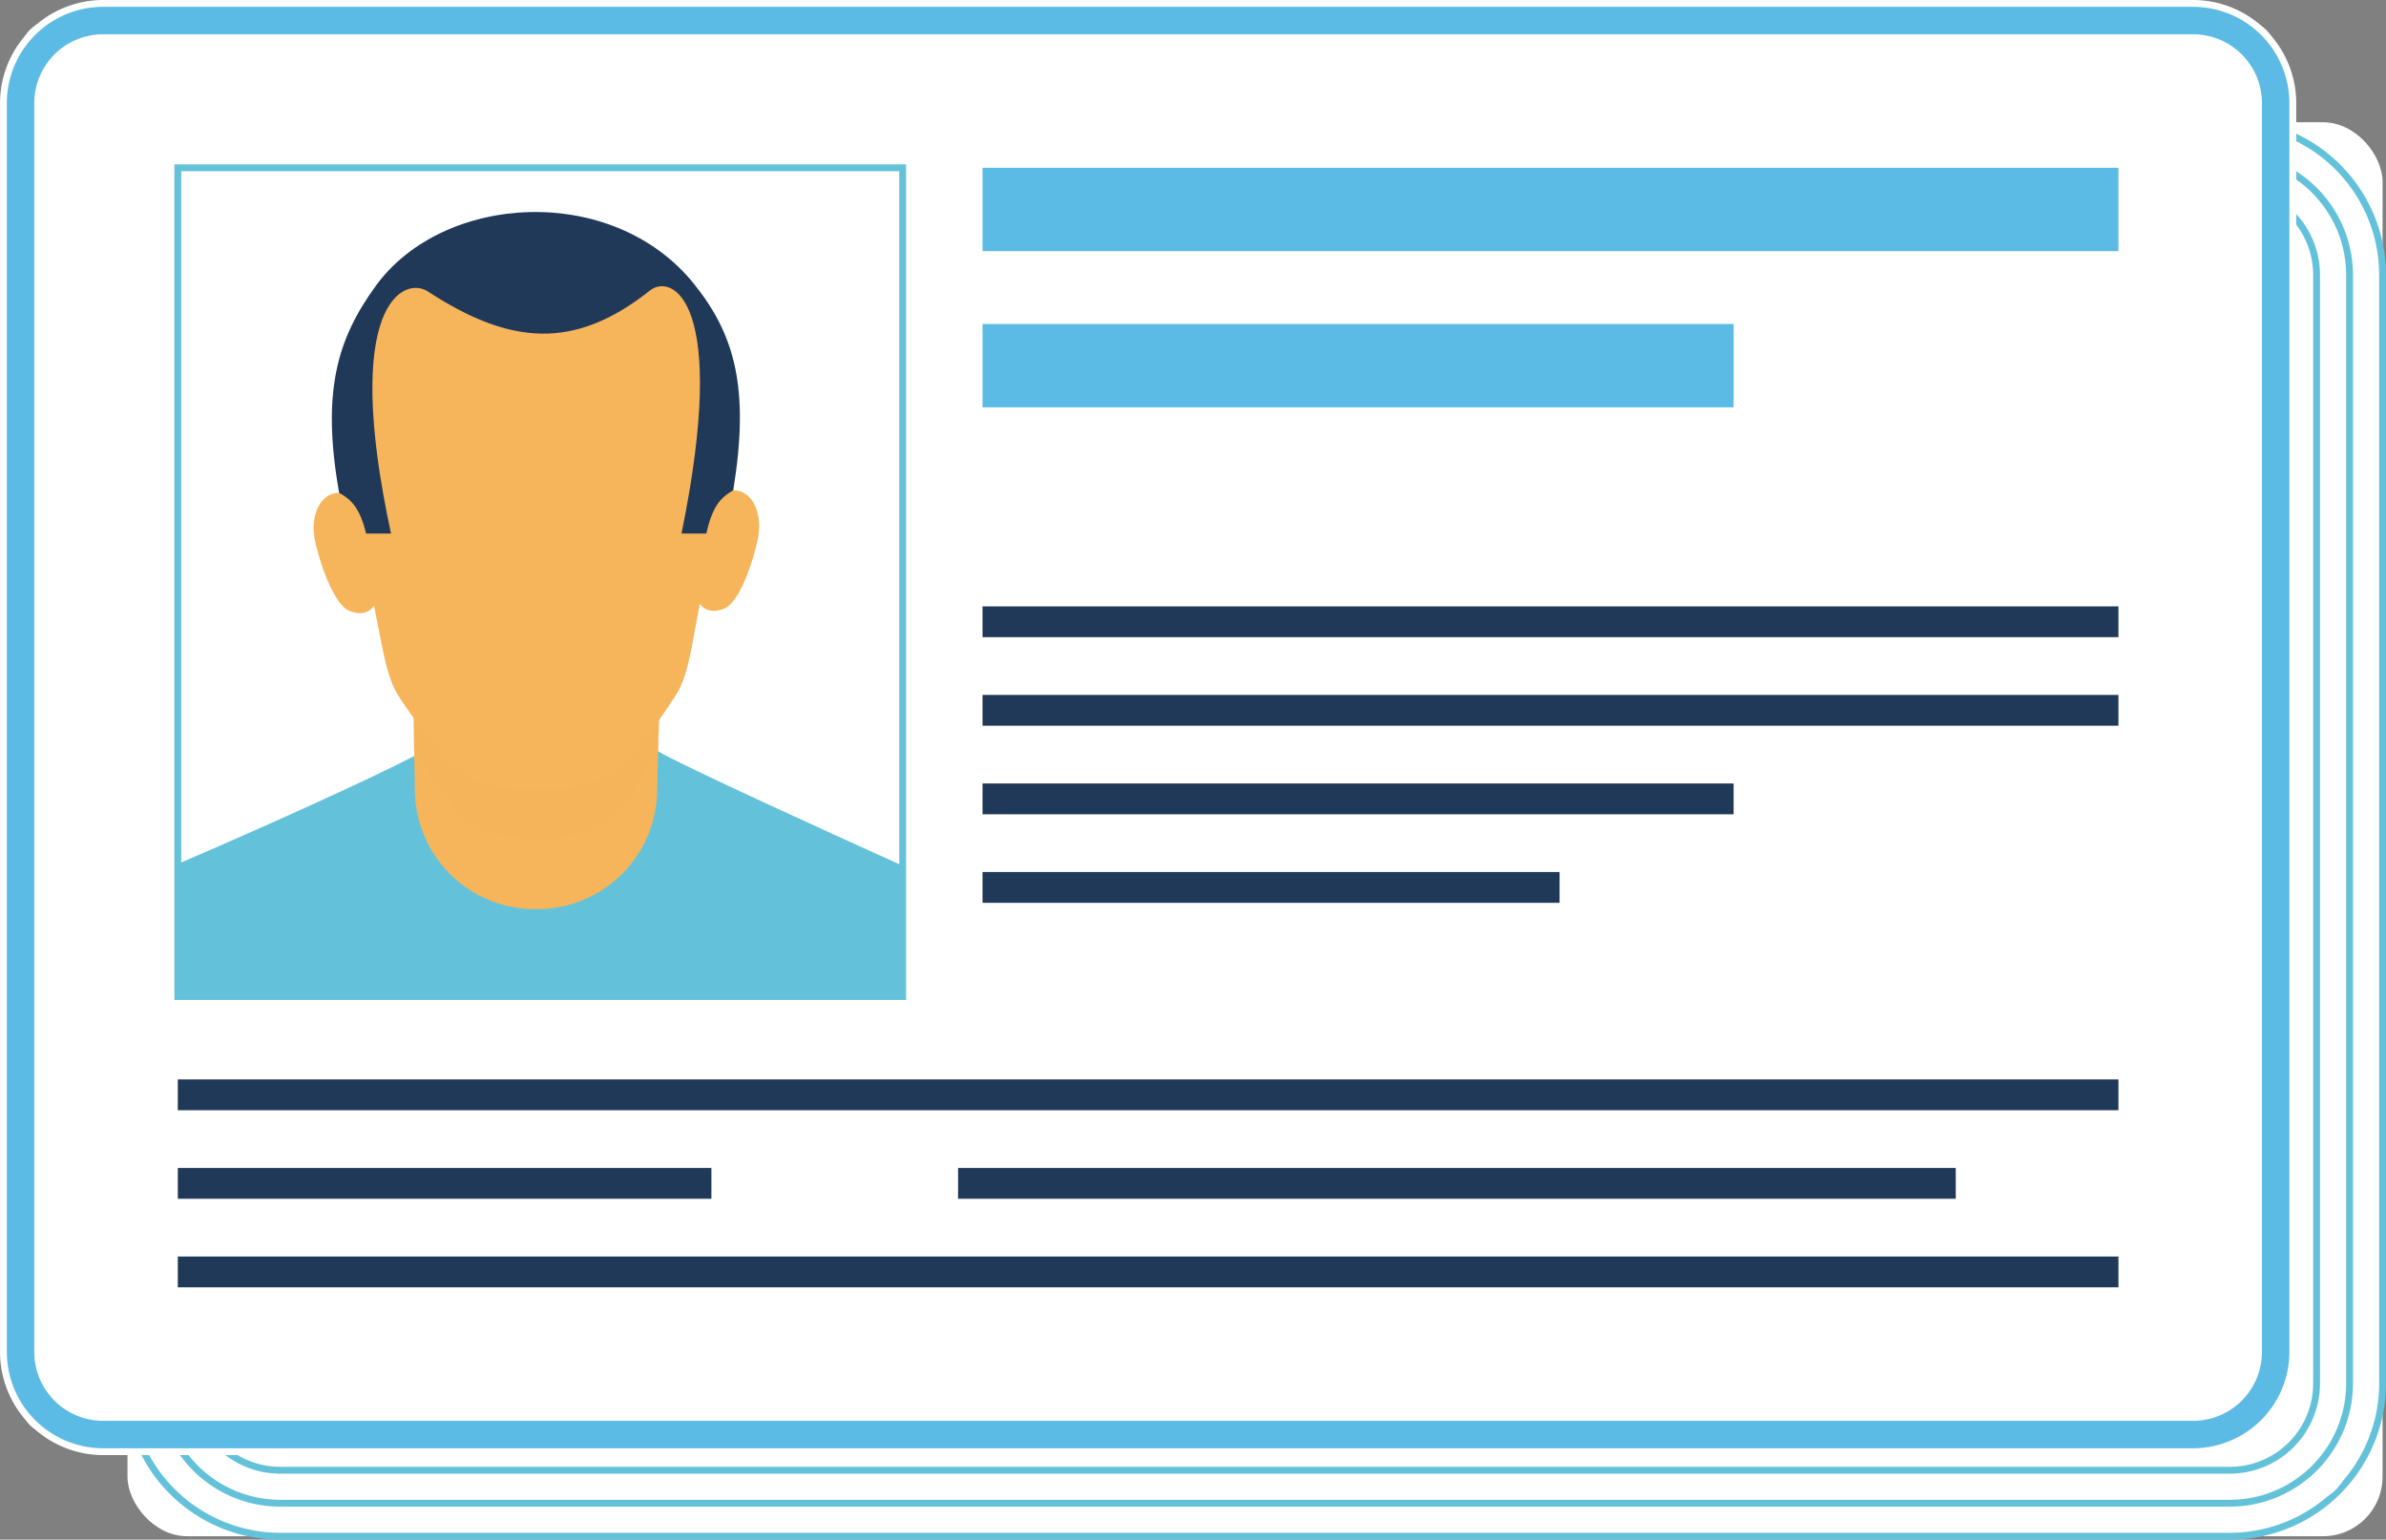 <svg xmlns="http://www.w3.org/2000/svg" width="446.198" height="288" viewBox="0 0 446.198 288">
  <rect x="0" y="0" width="446.198" height="288" fill="#808080" stroke="none"/>
  <g id="Group_15063" data-name="Group 15063" transform="translate(-563.118 -196.456)">
    <g id="Group_15051" data-name="Group 15051" transform="translate(586.317 218.683)">
      <rect id="Rectangle_3802" data-name="Rectangle 3802" width="421.716" height="264.49" rx="11.132" transform="translate(0.642 0.642)" fill="#fff"/>
      <path id="Path_24545" data-name="Path 24545" d="M965.968,470.895H601.356A29.225,29.225,0,0,1,572.163,441.7V234.315a29.226,29.226,0,0,1,29.193-29.193H965.968a29.226,29.226,0,0,1,29.193,29.193V441.7A29.225,29.225,0,0,1,965.968,470.895ZM601.356,206.4a27.943,27.943,0,0,0-27.911,27.911V441.7a27.943,27.943,0,0,0,27.911,27.911H965.968A27.943,27.943,0,0,0,993.879,441.7V234.315A27.943,27.943,0,0,0,965.968,206.4Z" transform="translate(-572.163 -205.122)" fill="#63c2d9"/>
    </g>
    <g id="Group_15052" data-name="Group 15052" transform="translate(592.488 224.854)">
      <rect id="Rectangle_3803" data-name="Rectangle 3803" width="409.373" height="252.147" rx="8.726" transform="translate(0.643 0.642)" fill="#fff"/>
      <path id="Path_24546" data-name="Path 24546" d="M962.2,460.959H597.591a23.05,23.05,0,0,1-23.022-23.022V230.55a23.05,23.05,0,0,1,23.022-23.022H962.2a23.049,23.049,0,0,1,23.022,23.022V437.937A23.049,23.049,0,0,1,962.2,460.959ZM597.591,208.81a21.767,21.767,0,0,0-21.74,21.74V437.937a21.765,21.765,0,0,0,21.74,21.74H962.2a21.763,21.763,0,0,0,21.74-21.74V230.55a21.765,21.765,0,0,0-21.74-21.74Z" transform="translate(-574.569 -207.528)" fill="#63c2d9"/>
    </g>
    <g id="Group_15053" data-name="Group 15053" transform="translate(598.662 231.028)">
      <rect id="Rectangle_3804" data-name="Rectangle 3804" width="397.03" height="239.804" rx="6.32" transform="translate(0.64 0.64)" fill="#fff"/>
      <path id="Path_24547" data-name="Path 24547" d="M958.437,451.021H593.825a16.87,16.87,0,0,1-16.849-16.851V226.784a16.868,16.868,0,0,1,16.849-16.849H958.437a16.869,16.869,0,0,1,16.851,16.849V434.17A16.871,16.871,0,0,1,958.437,451.021Zm-364.612-239.8a15.584,15.584,0,0,0-15.566,15.566V434.17a15.584,15.584,0,0,0,15.566,15.569H958.437a15.585,15.585,0,0,0,15.569-15.569V226.784a15.584,15.584,0,0,0-15.569-15.566Z" transform="translate(-576.976 -209.935)" fill="#63c2d9"/>
    </g>
    <g id="Group_15054" data-name="Group 15054" transform="translate(563.118 196.456)">
      <rect id="Rectangle_3805" data-name="Rectangle 3805" width="421.716" height="264.49" rx="6.015" transform="translate(3.848 3.848)" fill="#fff"/>
      <path id="Path_24548" data-name="Path 24548" d="M973.251,468.641H582.4a19.3,19.3,0,0,1-19.277-19.277V215.733A19.3,19.3,0,0,1,582.4,196.456H973.251a19.3,19.3,0,0,1,19.277,19.277v233.63A19.3,19.3,0,0,1,973.251,468.641ZM582.4,204.151a11.6,11.6,0,0,0-11.583,11.583v233.63A11.6,11.6,0,0,0,582.4,460.947H973.251a11.593,11.593,0,0,0,11.583-11.583V215.733a11.6,11.6,0,0,0-11.583-11.583Z" transform="translate(-563.118 -196.456)" fill="#fff"/>
    </g>
    <g id="Group_15055" data-name="Group 15055" transform="translate(564.4 197.738)">
      <path id="Path_24556" data-name="Path 24556" d="M6.015,0H415.7a6.015,6.015,0,0,1,6.015,6.015V258.475a6.015,6.015,0,0,1-6.015,6.015H6.015A6.015,6.015,0,0,1,0,258.475V6.015A6.015,6.015,0,0,1,6.015,0Z" transform="translate(2.565 2.566)" fill="#fff"/>
      <path id="Path_24549" data-name="Path 24549" d="M972.469,466.576H581.613a18.014,18.014,0,0,1-17.995-17.995V214.951a18.014,18.014,0,0,1,17.995-18H972.469a18.014,18.014,0,0,1,17.995,18v233.63A18.014,18.014,0,0,1,972.469,466.576ZM581.613,202.086a12.879,12.879,0,0,0-12.865,12.865v233.63a12.879,12.879,0,0,0,12.865,12.865H972.469a12.879,12.879,0,0,0,12.865-12.865V214.951a12.879,12.879,0,0,0-12.865-12.865Z" transform="translate(-563.618 -196.956)" fill="#5bbbe5"/>
    </g>
    <g id="Group_15062" data-name="Group 15062" transform="translate(595.725 227.198)">
      <g id="Group_15056" data-name="Group 15056">
        <rect id="Rectangle_3807" data-name="Rectangle 3807" width="135.556" height="155.027" transform="translate(0.642 0.643)" fill="#fff"/>
        <path id="Path_24550" data-name="Path 24550" d="M712.671,364.752H575.831V208.442h136.84ZM577.114,363.47H711.389V209.724H577.114Z" transform="translate(-575.831 -208.442)" fill="#63c2d9"/>
      </g>
      <rect id="Rectangle_3808" data-name="Rectangle 3808" width="212.421" height="15.589" transform="translate(151.134 0.643)" fill="#5bbbe5"/>
      <rect id="Rectangle_3809" data-name="Rectangle 3809" width="140.457" height="15.589" transform="translate(151.134 29.86)" fill="#5bbbe5"/>
      <rect id="Rectangle_3810" data-name="Rectangle 3810" width="212.421" height="5.763" transform="translate(151.134 82.683)" fill="#213959"/>
      <rect id="Rectangle_3811" data-name="Rectangle 3811" width="212.421" height="5.762" transform="translate(151.134 99.247)" fill="#213959"/>
      <rect id="Rectangle_3812" data-name="Rectangle 3812" width="140.457" height="5.763" transform="translate(151.134 115.811)" fill="#213959"/>
      <rect id="Rectangle_3813" data-name="Rectangle 3813" width="107.912" height="5.763" transform="translate(151.134 132.374)" fill="#213959"/>
      <rect id="Rectangle_3814" data-name="Rectangle 3814" width="362.913" height="5.762" transform="translate(0.642 171.169)" fill="#213959"/>
      <rect id="Rectangle_3815" data-name="Rectangle 3815" width="99.788" height="5.762" transform="translate(0.642 187.732)" fill="#213959"/>
      <rect id="Rectangle_3816" data-name="Rectangle 3816" width="186.573" height="5.762" transform="translate(146.56 187.732)" fill="#213959"/>
      <rect id="Rectangle_3817" data-name="Rectangle 3817" width="362.913" height="5.763" transform="translate(0.642 204.296)" fill="#213959"/>
      <g id="Group_15061" data-name="Group 15061" transform="translate(0.641 8.918)">
        <g id="Group_15060" data-name="Group 15060">
          <g id="Group_15059" data-name="Group 15059">
            <g id="Group_15058" data-name="Group 15058">
              <path id="Path_24551" data-name="Path 24551" d="M711.639,272.7v24.469H576.081V272.361c15.553-6.666,35.8-15.8,44.221-20.183.246-.123.462-.246.677-.369.4-.185.772-.4,1.11-.587,7.036,2.747,16.448,12.5,23.143,11.88,6.666-.646,17.159-10.429,20.675-11.816C670.814,254.183,698.184,266.62,711.639,272.7Z" transform="translate(-576.081 -150.417)" fill="#63c2d9"/>
              <path id="Path_24552" data-name="Path 24552" d="M593.369,253.1l.082,5.676.023,1.829c0,.021.085,3.383.085,3.383l.038,2.819a22.436,22.436,0,0,0,22.435,22.117h.444A22.436,22.436,0,0,0,638.905,267l.069-3.055.064-2.942.041-1.6.169-5.863c0-.041.19-6.2.19-6.2l-46.219-1.3.149,7.041Z" transform="translate(-549.261 -158.529)" fill="#f6b55a"/>
              <path id="Path_24553" data-name="Path 24553" d="M639.439,247.34l-.19,6.158c0,.041-.169,5.9-.169,5.9-2.039,3.491-3.739,6.243-5.337,8.428-4.56,6.222-8.344,7.756-17.046,7.82-8.805.062-12.609-1.408-17.233-7.566a107.607,107.607,0,0,1-6.012-9.31l-.082-5.676c0-.021-.149-7.061-.149-7.061Z" transform="translate(-549.261 -158.529)" fill="#f6b55a" opacity="0.5" style="mix-blend-mode: multiply;isolation: isolate"/>
              <g id="Group_15057" data-name="Group 15057" transform="translate(25.422)">
                <path id="Path_24554" data-name="Path 24554" d="M627.3,214.389c26.695-.354,37.185,13.53,35.649,38.05a63.719,63.719,0,0,1-1.057,8.423c4.6-2.606,8.638,1.947,7.02,8.921-1.141,4.917-3.535,11.519-6.261,12.509-3.265,1.193-4.26-.841-4.447-.905-1.459,7.087-2.049,13.414-4.576,17.174a119.15,119.15,0,0,1-7.438,10.313c-4.863,5.712-8.9,7.128-18.19,7.187-9.395.062-13.45-1.3-18.387-6.953a119.762,119.762,0,0,1-7.569-10.218c-2.575-3.727-3.244-10.047-4.791-17.115-.19.067-1.157,2.113-4.437.964-2.737-.959-5.217-7.53-6.42-12.429-1.708-6.953,2.267-11.557,6.907-9.008a63.775,63.775,0,0,1-1.165-8.41C590.29,228.391,602.481,214.384,627.3,214.389Z" transform="translate(-585.992 -208.064)" fill="#f6b55a"/>
                <path id="Path_24555" data-name="Path 24555" d="M655.032,225.356c-15.217-18.911-46.886-17.013-59.507.38-7.166,9.877-10.2,19.7-6.853,38.709,2.352,1.285,3.883,2.9,5.05,7.623h4.66c-9.318-43.149,2.5-48.147,6.845-45.313,15.469,10.085,27.436,11.067,41.592-.169,4.078-3.237,14.81,1.878,5.879,45.483h4.647c1.118-5.022,2.637-6.746,5.032-8.092C665.481,244.924,662.683,234.864,655.032,225.356Z" transform="translate(-583.925 -211.919)" fill="#213959"/>
              </g>
            </g>
          </g>
        </g>
      </g>
    </g>
  </g>
</svg>
